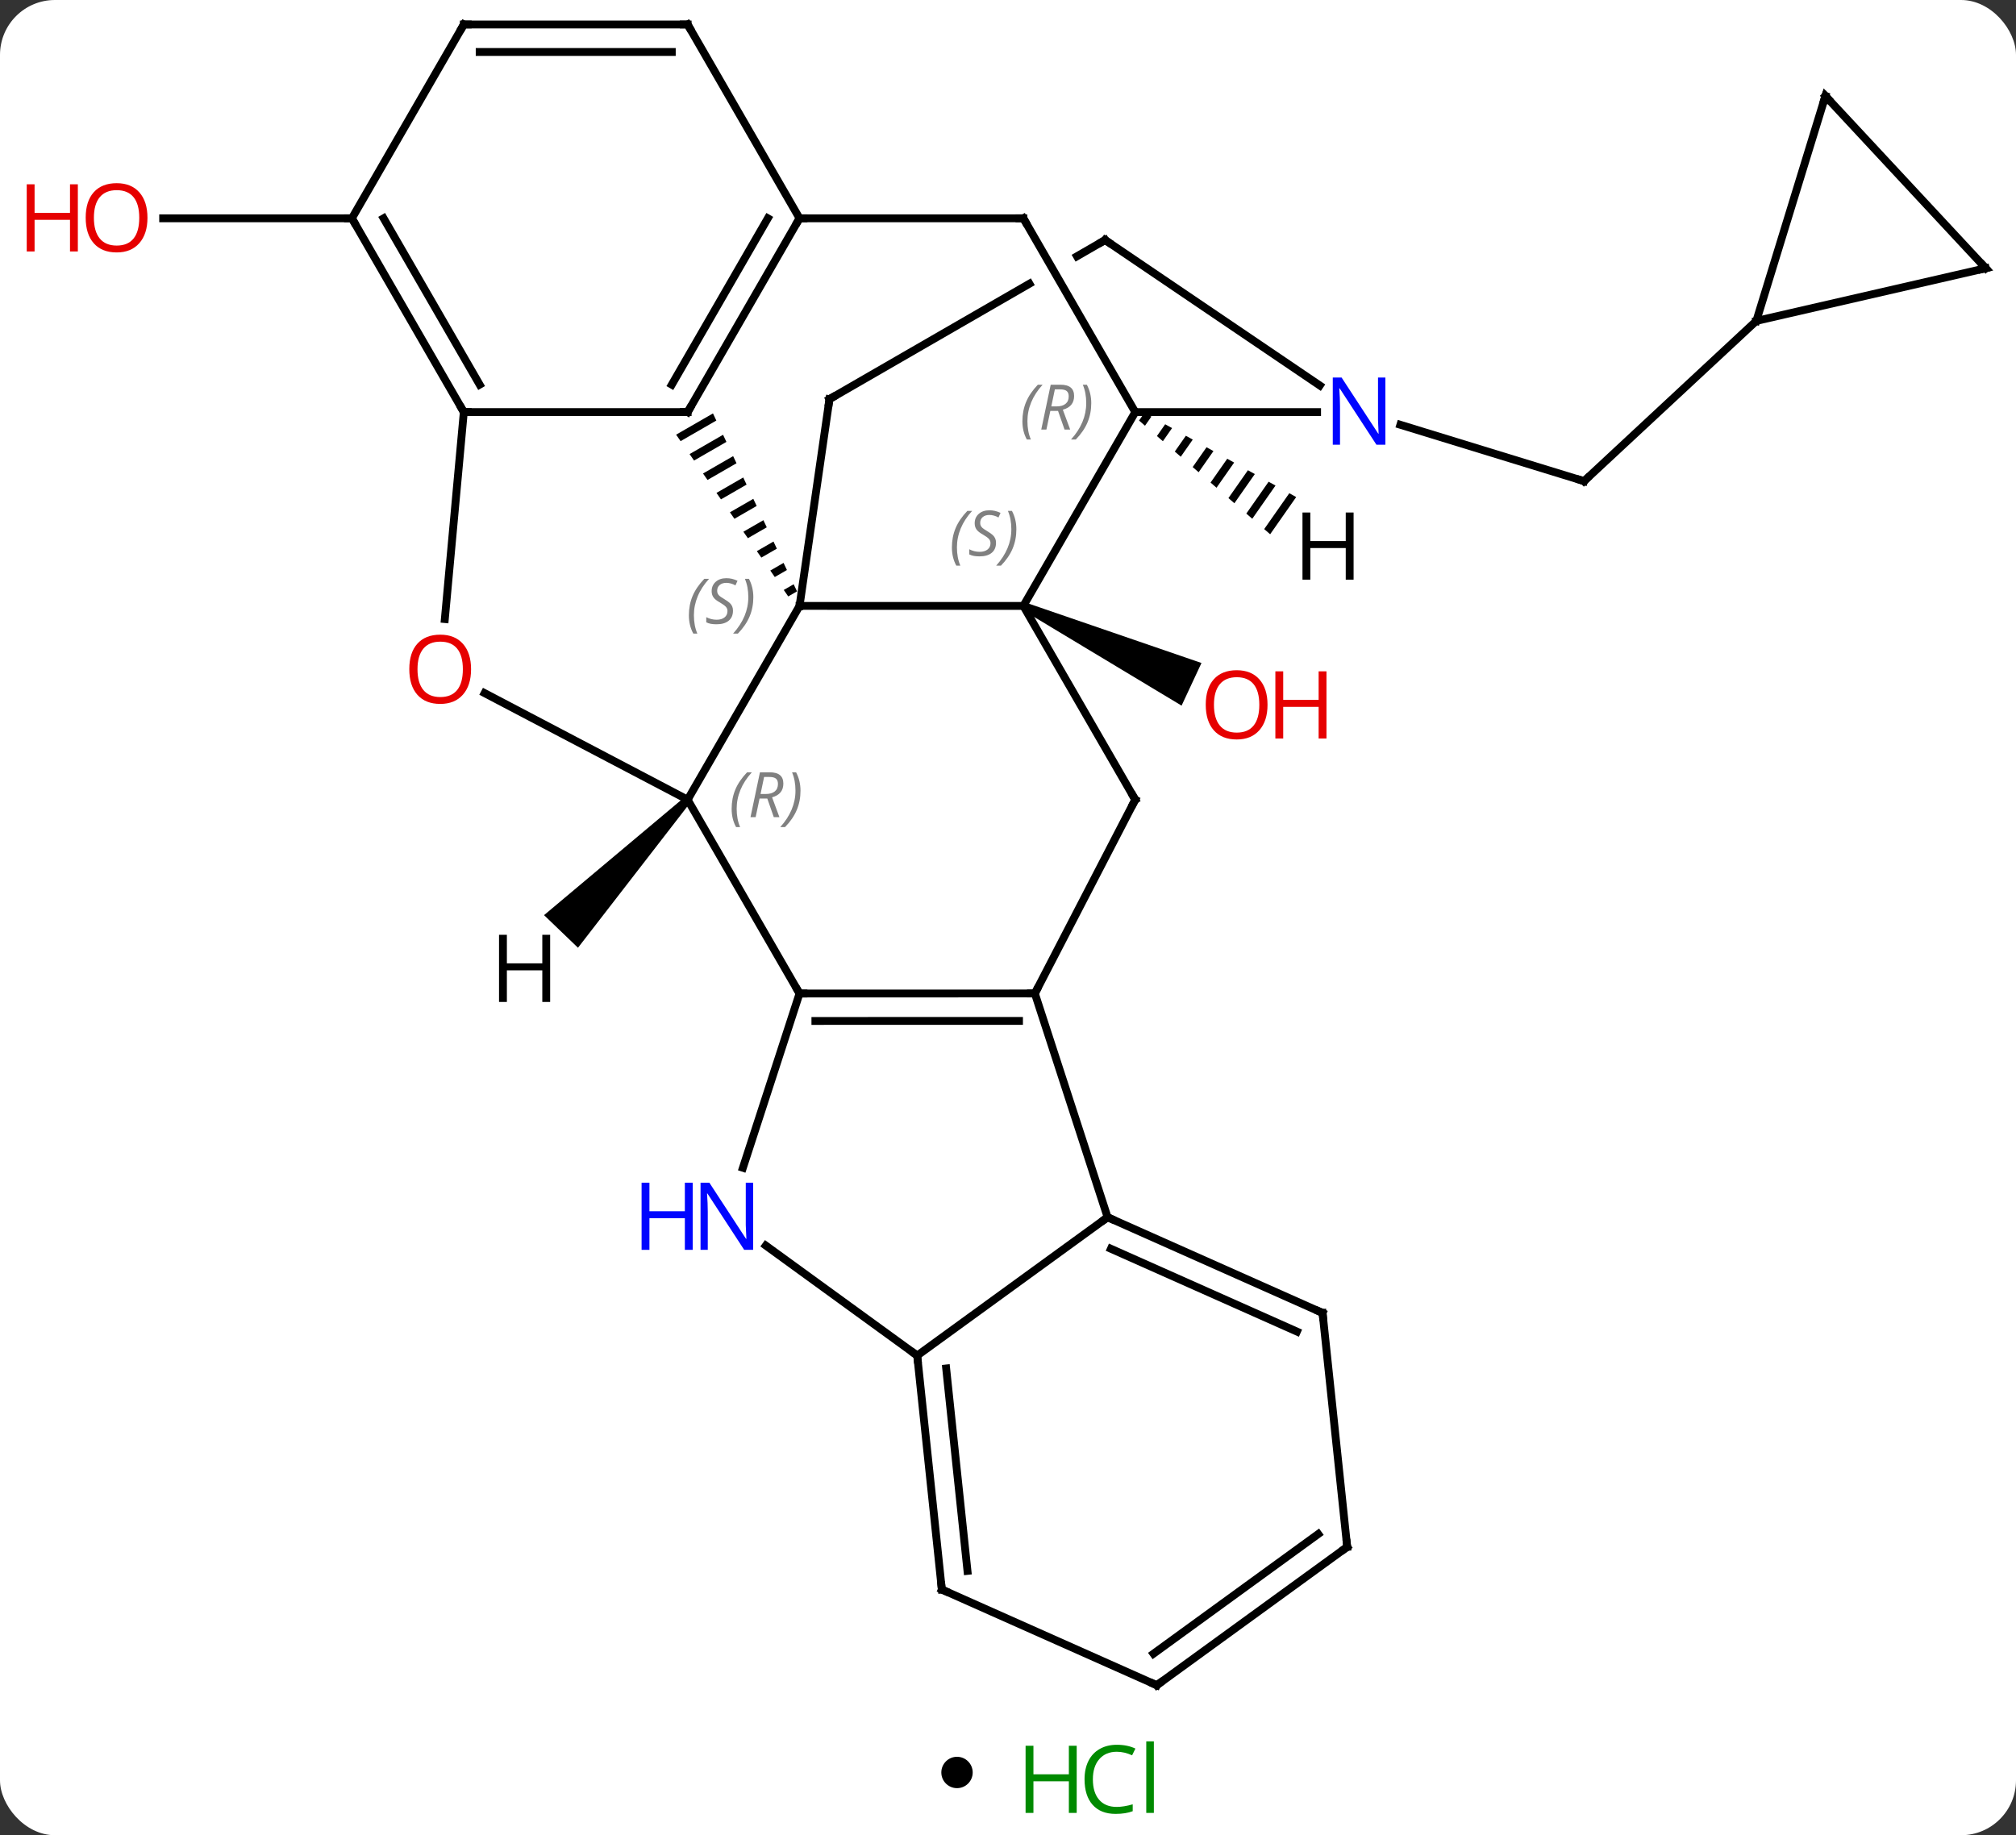 <svg width="257" viewBox="0 0 257 234" style="fill-opacity:1; color-rendering:auto; color-interpolation:auto; text-rendering:auto; stroke:black; stroke-linecap:square; stroke-miterlimit:10; shape-rendering:auto; stroke-opacity:1; fill:black; stroke-dasharray:none; font-weight:normal; stroke-width:1; font-family:'Open Sans'; font-style:normal; stroke-linejoin:miter; font-size:12; stroke-dashoffset:0; image-rendering:auto;" height="234" class="cas-substance-image" xmlns:xlink="http://www.w3.org/1999/xlink" xmlns="http://www.w3.org/2000/svg"><rect x="0" y="0" width="257" height="234" fill="#333333" stroke="none"/><svg class="cas-substance-single-component"><rect y="0" x="0" width="257" stroke="none" ry="7" rx="7" height="234" fill="white" class="cas-substance-group"/><svg y="0" x="0" width="257" viewBox="0 0 257 219" style="fill:black;" height="219" class="cas-substance-single-component-image"><svg><g><clipPath id="clipPath_f8cdaa06cf3b42cdb9f543234db15b011" clipPathUnits="userSpaceOnUse"><path d="M0.131 -97.592 L-41.507 -73.556 L-21.509 -38.914 L7.665 -55.755 L7.665 -55.755 L-8.013 -82.913 L-2.817 -85.912 L12.861 -58.754 L12.861 -58.754 L20.128 -62.95 L0.131 -97.592 Z"/></clipPath><g transform="translate(134,109)" style="text-rendering:geometricPrecision; color-rendering:optimizeQuality; color-interpolation:linearRGB; stroke-linecap:butt; image-rendering:optimizeQuality;"><path style="stroke:none;" d="M-3.754 -31.29 L-3.332 -32.196 L19.164 -24.465 L16.628 -19.027 Z"/><line y2="-81.165" y1="-81.165" x2="-89.139" x1="-113.201" style="fill:none;"/><line y2="-54.838" y1="-47.649" x2="44.519" x1="67.935" style="fill:none;"/><line y2="-68.082" y1="-47.649" x2="89.898" x1="67.935" style="fill:none;"/><path style="stroke:none;" d="M-43.11 -56.287 L-47.809 -53.577 L-47.809 -53.577 L-47.237 -52.752 L-47.237 -52.752 L-42.682 -55.379 L-42.682 -55.379 L-43.11 -56.287 ZM-41.825 -53.564 L-46.093 -51.102 L-46.093 -51.102 L-45.522 -50.277 L-45.522 -50.277 L-41.396 -52.657 L-41.396 -52.657 L-41.825 -53.564 ZM-40.539 -50.841 L-44.378 -48.627 L-44.378 -48.627 L-43.806 -47.802 L-40.11 -49.934 L-40.11 -49.934 L-40.539 -50.841 ZM-39.253 -48.119 L-42.663 -46.152 L-42.091 -45.327 L-42.091 -45.327 L-38.825 -47.211 L-39.253 -48.119 ZM-37.968 -45.396 L-40.948 -43.677 L-40.948 -43.677 L-40.376 -42.852 L-40.376 -42.852 L-37.539 -44.488 L-37.539 -44.488 L-37.968 -45.396 ZM-36.682 -42.673 L-39.233 -41.202 L-39.233 -41.202 L-38.661 -40.377 L-38.661 -40.377 L-36.253 -41.766 L-36.682 -42.673 ZM-35.396 -39.951 L-37.517 -38.727 L-37.517 -38.727 L-36.946 -37.902 L-34.968 -39.043 L-34.968 -39.043 L-35.396 -39.951 ZM-34.111 -37.228 L-35.802 -36.252 L-35.802 -36.252 L-35.23 -35.427 L-33.682 -36.32 L-34.111 -37.228 ZM-32.825 -34.505 L-34.087 -33.777 L-34.087 -33.777 L-33.515 -32.952 L-33.515 -32.952 L-32.396 -33.598 L-32.825 -34.505 Z"/><line y2="-31.743" y1="-31.746" x2="-3.543" x1="-32.073" style="fill:none;"/><line y2="-7.035" y1="-31.746" x2="-46.341" x1="-32.073" style="fill:none;"/><line y2="-58.11" y1="-31.746" x2="-28.26" x1="-32.073" style="fill:none;"/><line y2="-56.457" y1="-56.454" x2="-74.874" x1="-46.338" style="fill:none;"/><line y2="-81.165" y1="-56.454" x2="-32.076" x1="-46.338" style="fill:none;"/><line y2="-81.164" y1="-59.954" x2="-36.117" x1="-48.359" style="fill:none;"/><line y2="-56.454" y1="-31.743" x2="10.725" x1="-3.543" style="fill:none;"/><line y2="-7.035" y1="-31.743" x2="10.722" x1="-3.543" style="fill:none;"/><line y2="17.676" y1="-7.035" x2="-32.076" x1="-46.341" style="fill:none;"/><line y2="-20.625" y1="-7.035" x2="-72.223" x1="-46.341" style="fill:none;"/><line y2="-78.396" y1="-58.11" x2="6.882" x1="-28.26" style="fill:none; clip-path:url(#clipPath_f8cdaa06cf3b42cdb9f543234db15b011);"/><line y2="-30.066" y1="-56.457" x2="-77.293" x1="-74.874" style="fill:none;"/><line y2="-81.165" y1="-56.457" x2="-89.139" x1="-74.874" style="fill:none;"/><line y2="-81.165" y1="-59.957" x2="-85.097" x1="-72.853" style="fill:none;"/><line y2="-81.165" y1="-81.165" x2="-3.54" x1="-32.076" style="fill:none;"/><line y2="-105.873" y1="-81.165" x2="-46.338" x1="-32.076" style="fill:none;"/><line y2="-81.165" y1="-56.454" x2="-3.54" x1="10.725" style="fill:none;"/><line y2="-56.454" y1="-56.454" x2="33.903" x1="10.725" style="fill:none;"/><line y2="17.673" y1="-7.035" x2="-2.076" x1="10.722" style="fill:none;"/><line y2="17.673" y1="17.676" x2="-2.076" x1="-32.076" style="fill:none;"/><line y2="21.173" y1="21.176" x2="-4.096" x1="-30.055" style="fill:none;"/><line y2="39.898" y1="17.676" x2="-39.294" x1="-32.076" style="fill:none;"/><line y2="-59.848" y1="-78.396" x2="34.248" x1="6.882" style="fill:none;"/><line y2="-105.876" y1="-81.165" x2="-74.871" x1="-89.139" style="fill:none;"/><line y2="-105.876" y1="-105.873" x2="-74.871" x1="-46.338" style="fill:none;"/><line y2="-102.376" y1="-102.373" x2="-72.851" x1="-48.359" style="fill:none;"/><line y2="46.206" y1="17.673" x2="7.197" x1="-2.076" style="fill:none;"/><line y2="63.84" y1="49.817" x2="-17.073" x1="-36.373" style="fill:none;"/><line y2="63.84" y1="46.206" x2="-17.073" x1="7.197" style="fill:none;"/><line y2="58.407" y1="46.206" x2="34.602" x1="7.197" style="fill:none;"/><line y2="60.783" y1="50.225" x2="31.332" x1="7.62" style="fill:none;"/><line y2="93.675" y1="63.84" x2="-13.935" x1="-17.073" style="fill:none;"/><line y2="91.299" y1="65.484" x2="-10.666" x1="-13.381" style="fill:none;"/><line y2="88.242" y1="58.407" x2="37.74" x1="34.602" style="fill:none;"/><line y2="105.876" y1="93.675" x2="13.47" x1="-13.935" style="fill:none;"/><line y2="105.876" y1="88.242" x2="13.47" x1="37.74" style="fill:none;"/><line y2="101.857" y1="86.598" x2="13.047" x1="34.048" style="fill:none;"/><line y2="-96.762" y1="-68.082" x2="98.703" x1="89.898" style="fill:none;"/><line y2="-74.799" y1="-68.082" x2="119.139" x1="89.898" style="fill:none;"/><line y2="-74.799" y1="-96.762" x2="119.139" x1="98.703" style="fill:none;"/><path style="stroke:none;" d="M-46.702 -7.381 L-45.98 -6.689 L-60.318 11.843 L-64.645 7.686 Z"/><path style="stroke:none;" d="M11.9 -56.37 L11.206 -55.378 L11.206 -55.378 L11.966 -54.719 L11.966 -54.719 L12.779 -55.881 L12.779 -55.881 L11.9 -56.37 ZM14.537 -54.904 L13.485 -53.401 L13.485 -53.401 L14.245 -52.742 L14.245 -52.742 L15.416 -54.416 L15.416 -54.416 L14.537 -54.904 ZM17.174 -53.439 L15.764 -51.424 L15.764 -51.424 L16.524 -50.764 L16.524 -50.764 L18.053 -52.95 L18.053 -52.95 L17.174 -53.439 ZM19.811 -51.974 L18.043 -49.446 L18.043 -49.446 L18.803 -48.787 L18.803 -48.787 L20.691 -51.485 L20.691 -51.485 L19.811 -51.974 ZM22.449 -50.508 L20.322 -47.469 L20.322 -47.469 L21.082 -46.81 L21.082 -46.81 L23.328 -50.02 L23.328 -50.02 L22.449 -50.508 ZM25.086 -49.043 L22.601 -45.492 L23.361 -44.833 L25.965 -48.554 L25.965 -48.554 L25.086 -49.043 ZM27.723 -47.577 L24.88 -43.515 L24.88 -43.515 L25.64 -42.856 L28.602 -47.089 L28.602 -47.089 L27.723 -47.577 ZM30.36 -46.112 L27.159 -41.538 L27.159 -41.538 L27.919 -40.879 L27.919 -40.879 L31.239 -45.623 L30.36 -46.112 Z"/></g><g transform="translate(134,109)" style="fill:rgb(230,0,0); text-rendering:geometricPrecision; color-rendering:optimizeQuality; image-rendering:optimizeQuality; font-family:'Open Sans'; stroke:rgb(230,0,0); color-interpolation:linearRGB;"><path style="stroke:none;" d="M27.584 -19.135 Q27.584 -17.073 26.544 -15.893 Q25.505 -14.713 23.662 -14.713 Q21.771 -14.713 20.74 -15.877 Q19.709 -17.042 19.709 -19.151 Q19.709 -21.245 20.74 -22.393 Q21.771 -23.542 23.662 -23.542 Q25.521 -23.542 26.552 -22.37 Q27.584 -21.198 27.584 -19.135 ZM20.755 -19.135 Q20.755 -17.401 21.498 -16.495 Q22.24 -15.588 23.662 -15.588 Q25.084 -15.588 25.81 -16.487 Q26.537 -17.385 26.537 -19.135 Q26.537 -20.87 25.81 -21.76 Q25.084 -22.651 23.662 -22.651 Q22.24 -22.651 21.498 -21.753 Q20.755 -20.854 20.755 -19.135 Z"/><path style="stroke:none;" d="M35.099 -14.838 L34.099 -14.838 L34.099 -18.87 L29.584 -18.87 L29.584 -14.838 L28.584 -14.838 L28.584 -23.401 L29.584 -23.401 L29.584 -19.76 L34.099 -19.76 L34.099 -23.401 L35.099 -23.401 L35.099 -14.838 Z"/><path style="stroke:none;" d="M-115.201 -81.235 Q-115.201 -79.173 -116.241 -77.993 Q-117.28 -76.813 -119.123 -76.813 Q-121.014 -76.813 -122.045 -77.978 Q-123.076 -79.142 -123.076 -81.251 Q-123.076 -83.345 -122.045 -84.493 Q-121.014 -85.642 -119.123 -85.642 Q-117.264 -85.642 -116.233 -84.47 Q-115.201 -83.298 -115.201 -81.235 ZM-122.03 -81.235 Q-122.03 -79.501 -121.287 -78.595 Q-120.545 -77.688 -119.123 -77.688 Q-117.701 -77.688 -116.975 -78.587 Q-116.248 -79.485 -116.248 -81.235 Q-116.248 -82.97 -116.975 -83.86 Q-117.701 -84.751 -119.123 -84.751 Q-120.545 -84.751 -121.287 -83.853 Q-122.03 -82.954 -122.03 -81.235 Z"/><path style="stroke:none;" d="M-124.076 -76.938 L-125.076 -76.938 L-125.076 -80.97 L-129.592 -80.97 L-129.592 -76.938 L-130.592 -76.938 L-130.592 -85.501 L-129.592 -85.501 L-129.592 -81.86 L-125.076 -81.86 L-125.076 -85.501 L-124.076 -85.501 L-124.076 -76.938 Z"/></g><g transform="translate(134,109)" style="stroke-linecap:butt; text-rendering:geometricPrecision; color-rendering:optimizeQuality; image-rendering:optimizeQuality; font-family:'Open Sans'; color-interpolation:linearRGB; stroke-miterlimit:5;"><path style="fill:none;" d="M67.457 -47.796 L67.935 -47.649 L68.301 -47.99"/></g><g transform="translate(134,109)" style="stroke-linecap:butt; font-size:8.4px; fill:gray; text-rendering:geometricPrecision; image-rendering:optimizeQuality; color-rendering:optimizeQuality; font-family:'Open Sans'; font-style:italic; stroke:gray; color-interpolation:linearRGB; stroke-miterlimit:5;"><path style="stroke:none;" d="M-46.181 -30.543 Q-46.181 -31.871 -45.713 -32.996 Q-45.244 -34.121 -44.213 -35.199 L-43.603 -35.199 Q-44.572 -34.137 -45.056 -32.965 Q-45.541 -31.793 -45.541 -30.559 Q-45.541 -29.231 -45.103 -28.215 L-45.619 -28.215 Q-46.181 -29.246 -46.181 -30.543 ZM-40.559 -31.137 Q-40.559 -30.309 -41.106 -29.856 Q-41.653 -29.402 -42.653 -29.402 Q-43.059 -29.402 -43.371 -29.457 Q-43.684 -29.512 -43.965 -29.652 L-43.965 -30.309 Q-43.34 -29.981 -42.637 -29.981 Q-42.012 -29.981 -41.637 -30.277 Q-41.262 -30.574 -41.262 -31.09 Q-41.262 -31.402 -41.465 -31.629 Q-41.668 -31.856 -42.231 -32.184 Q-42.825 -32.512 -43.051 -32.84 Q-43.278 -33.168 -43.278 -33.621 Q-43.278 -34.356 -42.762 -34.816 Q-42.246 -35.277 -41.403 -35.277 Q-41.028 -35.277 -40.692 -35.199 Q-40.356 -35.121 -39.981 -34.949 L-40.246 -34.356 Q-40.496 -34.512 -40.817 -34.598 Q-41.137 -34.684 -41.403 -34.684 Q-41.934 -34.684 -42.254 -34.41 Q-42.575 -34.137 -42.575 -33.668 Q-42.575 -33.465 -42.504 -33.316 Q-42.434 -33.168 -42.293 -33.035 Q-42.153 -32.902 -41.731 -32.652 Q-41.168 -32.309 -40.965 -32.113 Q-40.762 -31.918 -40.66 -31.684 Q-40.559 -31.449 -40.559 -31.137 ZM-37.965 -32.856 Q-37.965 -31.527 -38.441 -30.395 Q-38.918 -29.262 -39.933 -28.215 L-40.543 -28.215 Q-38.605 -30.371 -38.605 -32.856 Q-38.605 -34.184 -39.043 -35.199 L-38.527 -35.199 Q-37.965 -34.137 -37.965 -32.856 Z"/><path style="fill:none; stroke:black;" d="M-46.838 -56.454 L-46.338 -56.454 L-46.088 -56.887"/><path style="stroke:none;" d="M-12.651 -39.2 Q-12.651 -40.529 -12.182 -41.654 Q-11.713 -42.779 -10.682 -43.857 L-10.073 -43.857 Q-11.041 -42.794 -11.526 -41.622 Q-12.01 -40.45 -12.01 -39.216 Q-12.01 -37.888 -11.573 -36.872 L-12.088 -36.872 Q-12.651 -37.904 -12.651 -39.2 ZM-7.028 -39.794 Q-7.028 -38.966 -7.575 -38.513 Q-8.122 -38.06 -9.122 -38.06 Q-9.528 -38.06 -9.841 -38.114 Q-10.153 -38.169 -10.435 -38.31 L-10.435 -38.966 Q-9.81 -38.638 -9.107 -38.638 Q-8.482 -38.638 -8.107 -38.935 Q-7.731 -39.232 -7.731 -39.747 Q-7.731 -40.06 -7.935 -40.286 Q-8.138 -40.513 -8.7 -40.841 Q-9.294 -41.169 -9.521 -41.497 Q-9.747 -41.825 -9.747 -42.279 Q-9.747 -43.013 -9.232 -43.474 Q-8.716 -43.935 -7.872 -43.935 Q-7.497 -43.935 -7.161 -43.857 Q-6.825 -43.779 -6.45 -43.607 L-6.716 -43.013 Q-6.966 -43.169 -7.286 -43.255 Q-7.606 -43.341 -7.872 -43.341 Q-8.403 -43.341 -8.724 -43.068 Q-9.044 -42.794 -9.044 -42.325 Q-9.044 -42.122 -8.974 -41.974 Q-8.903 -41.825 -8.763 -41.693 Q-8.622 -41.56 -8.2 -41.31 Q-7.638 -40.966 -7.435 -40.771 Q-7.231 -40.575 -7.13 -40.341 Q-7.028 -40.107 -7.028 -39.794 ZM-4.434 -41.513 Q-4.434 -40.185 -4.91 -39.052 Q-5.387 -37.919 -6.403 -36.872 L-7.012 -36.872 Q-5.074 -39.029 -5.074 -41.513 Q-5.074 -42.841 -5.512 -43.857 L-4.996 -43.857 Q-4.434 -42.794 -4.434 -41.513 Z"/><path style="stroke:none;" d="M-40.73 -5.87 Q-40.73 -7.199 -40.261 -8.324 Q-39.792 -9.449 -38.761 -10.527 L-38.151 -10.527 Q-39.12 -9.464 -39.605 -8.292 Q-40.089 -7.12 -40.089 -5.886 Q-40.089 -4.558 -39.651 -3.542 L-40.167 -3.542 Q-40.73 -4.574 -40.73 -5.87 ZM-37.17 -7.183 L-37.67 -4.808 L-38.326 -4.808 L-37.123 -10.527 L-35.873 -10.527 Q-34.138 -10.527 -34.138 -9.089 Q-34.138 -7.73 -35.576 -7.339 L-34.638 -4.808 L-35.357 -4.808 L-36.185 -7.183 L-37.17 -7.183 ZM-36.592 -9.933 Q-36.982 -8.011 -37.045 -7.761 L-36.388 -7.761 Q-35.638 -7.761 -35.232 -8.089 Q-34.826 -8.417 -34.826 -9.042 Q-34.826 -9.511 -35.084 -9.722 Q-35.342 -9.933 -35.935 -9.933 L-36.592 -9.933 ZM-31.952 -8.183 Q-31.952 -6.855 -32.429 -5.722 Q-32.906 -4.589 -33.921 -3.542 L-34.531 -3.542 Q-32.593 -5.699 -32.593 -8.183 Q-32.593 -9.511 -33.031 -10.527 L-32.515 -10.527 Q-31.952 -9.464 -31.952 -8.183 Z"/><path style="fill:none; stroke:black;" d="M-28.332 -57.615 L-28.26 -58.11 L-27.827 -58.36"/><path style="fill:none; stroke:black;" d="M-75.124 -56.89 L-74.874 -56.457 L-74.374 -56.457"/><path style="fill:none; stroke:black;" d="M-32.326 -80.732 L-32.076 -81.165 L-31.576 -81.165"/><path style="stroke:none;" d="M-3.664 -55.29 Q-3.664 -56.618 -3.195 -57.743 Q-2.726 -58.868 -1.695 -59.947 L-1.085 -59.947 Q-2.054 -58.884 -2.539 -57.712 Q-3.023 -56.54 -3.023 -55.306 Q-3.023 -53.978 -2.586 -52.962 L-3.101 -52.962 Q-3.664 -53.993 -3.664 -55.29 ZM-0.104 -56.603 L-0.604 -54.228 L-1.26 -54.228 L-0.057 -59.947 L1.193 -59.947 Q2.928 -59.947 2.928 -58.509 Q2.928 -57.15 1.49 -56.759 L2.428 -54.228 L1.709 -54.228 L0.881 -56.603 L-0.104 -56.603 ZM0.474 -59.353 Q0.084 -57.431 0.021 -57.181 L0.678 -57.181 Q1.428 -57.181 1.834 -57.509 Q2.24 -57.837 2.24 -58.462 Q2.24 -58.931 1.982 -59.142 Q1.724 -59.353 1.131 -59.353 L0.474 -59.353 ZM5.114 -57.603 Q5.114 -56.275 4.637 -55.142 Q4.16 -54.009 3.145 -52.962 L2.535 -52.962 Q4.473 -55.118 4.473 -57.603 Q4.473 -58.931 4.035 -59.947 L4.551 -59.947 Q5.114 -58.884 5.114 -57.603 Z"/><path style="fill:none; stroke:black;" d="M10.472 -7.468 L10.722 -7.035 L10.492 -6.591"/><path style="fill:none; stroke:black;" d="M-31.576 17.676 L-32.076 17.676 L-32.326 17.243"/></g><g transform="translate(134,109)" style="stroke-linecap:butt; fill:rgb(230,0,0); text-rendering:geometricPrecision; color-rendering:optimizeQuality; image-rendering:optimizeQuality; font-family:'Open Sans'; stroke:rgb(230,0,0); color-interpolation:linearRGB; stroke-miterlimit:5;"><path style="stroke:none;" d="M-73.948 -23.668 Q-73.948 -21.606 -74.988 -20.426 Q-76.027 -19.246 -77.87 -19.246 Q-79.761 -19.246 -80.792 -20.41 Q-81.823 -21.575 -81.823 -23.684 Q-81.823 -25.778 -80.792 -26.926 Q-79.761 -28.075 -77.87 -28.075 Q-76.011 -28.075 -74.98 -26.903 Q-73.948 -25.731 -73.948 -23.668 ZM-80.777 -23.668 Q-80.777 -21.934 -80.034 -21.028 Q-79.292 -20.121 -77.87 -20.121 Q-76.448 -20.121 -75.722 -21.02 Q-74.995 -21.918 -74.995 -23.668 Q-74.995 -25.403 -75.722 -26.293 Q-76.448 -27.184 -77.87 -27.184 Q-79.292 -27.184 -80.034 -26.285 Q-80.777 -25.387 -80.777 -23.668 Z"/><path style="fill:none; stroke:black;" d="M6.449 -78.146 L6.882 -78.396 L7.296 -78.115"/><path style="fill:none; stroke:black;" d="M-88.889 -80.732 L-89.139 -81.165 L-89.639 -81.165"/><path style="fill:none; stroke:black;" d="M-4.04 -81.165 L-3.54 -81.165 L-3.29 -80.732"/><path style="fill:none; stroke:black;" d="M-46.088 -105.44 L-46.338 -105.873 L-46.838 -105.873"/><path style="fill:rgb(0,5,255); stroke:none;" d="M42.607 -52.298 L41.466 -52.298 L36.778 -59.485 L36.732 -59.485 Q36.825 -58.22 36.825 -57.173 L36.825 -52.298 L35.903 -52.298 L35.903 -60.86 L37.028 -60.86 L41.7 -53.704 L41.747 -53.704 Q41.747 -53.86 41.7 -54.72 Q41.653 -55.579 41.669 -55.954 L41.669 -60.86 L42.607 -60.86 L42.607 -52.298 Z"/><path style="fill:none; stroke:black;" d="M-2.576 17.673 L-2.076 17.673 L-1.846 17.229"/><path style="fill:rgb(0,5,255); stroke:none;" d="M-37.991 50.362 L-39.132 50.362 L-43.82 43.175 L-43.866 43.175 Q-43.773 44.44 -43.773 45.487 L-43.773 50.362 L-44.695 50.362 L-44.695 41.8 L-43.57 41.8 L-38.898 48.956 L-38.851 48.956 Q-38.851 48.8 -38.898 47.94 Q-38.945 47.081 -38.929 46.706 L-38.929 41.8 L-37.991 41.8 L-37.991 50.362 Z"/><path style="fill:rgb(0,5,255); stroke:none;" d="M-45.695 50.362 L-46.695 50.362 L-46.695 46.331 L-51.21 46.331 L-51.21 50.362 L-52.21 50.362 L-52.21 41.8 L-51.21 41.8 L-51.21 45.44 L-46.695 45.44 L-46.695 41.8 L-45.695 41.8 L-45.695 50.362 Z"/><path style="fill:none; stroke:black;" d="M-75.121 -105.443 L-74.871 -105.876 L-74.371 -105.876"/><path style="fill:none; stroke:black;" d="M7.654 46.409 L7.197 46.206 L6.793 46.5"/><path style="fill:none; stroke:black;" d="M-17.021 64.337 L-17.073 63.84 L-17.477 63.546"/><path style="fill:none; stroke:black;" d="M34.145 58.204 L34.602 58.407 L34.654 58.904"/><path style="fill:none; stroke:black;" d="M-13.987 93.178 L-13.935 93.675 L-13.478 93.878"/><path style="fill:none; stroke:black;" d="M37.688 87.745 L37.74 88.242 L37.336 88.536"/><path style="fill:none; stroke:black;" d="M13.013 105.673 L13.47 105.876 L13.874 105.582"/><path style="fill:none; stroke:black;" d="M98.556 -96.284 L98.703 -96.762 L99.044 -96.396"/><path style="fill:none; stroke:black;" d="M118.652 -74.687 L119.139 -74.799 L118.798 -75.165"/><path style="fill:black; stroke:none;" d="M-63.867 18.754 L-64.867 18.754 L-64.867 14.723 L-69.383 14.723 L-69.383 18.754 L-70.383 18.754 L-70.383 10.192 L-69.383 10.192 L-69.383 13.832 L-64.867 13.832 L-64.867 10.192 L-63.867 10.192 L-63.867 18.754 Z"/><path style="fill:black; stroke:none;" d="M38.556 -35.09 L37.556 -35.09 L37.556 -39.121 L33.04 -39.121 L33.04 -35.09 L32.04 -35.09 L32.04 -43.652 L33.04 -43.652 L33.04 -40.012 L37.556 -40.012 L37.556 -43.652 L38.556 -43.652 L38.556 -35.09 Z"/></g></g></svg></svg><svg y="219" x="120" class="cas-substance-saf"><svg y="5" x="0" width="4" style="fill:black;" height="4" class="cas-substance-saf-dot"><circle stroke="none" r="2" fill="black" cy="2" cx="2"/></svg><svg y="0" x="8" width="22" style="fill:black;" height="15" class="cas-substance-saf-image"><svg><g><g transform="translate(6,8)" style="fill:rgb(0,138,0); text-rendering:geometricPrecision; color-rendering:optimizeQuality; image-rendering:optimizeQuality; font-family:'Open Sans'; stroke:rgb(0,138,0); color-interpolation:linearRGB;"><path style="stroke:none;" d="M3.258 4.156 L2.258 4.156 L2.258 0.125 L-2.258 0.125 L-2.258 4.156 L-3.258 4.156 L-3.258 -4.406 L-2.258 -4.406 L-2.258 -0.766 L2.258 -0.766 L2.258 -4.406 L3.258 -4.406 L3.258 4.156 Z"/><path style="stroke:none;" d="M8.367 -3.641 Q6.961 -3.641 6.141 -2.703 Q5.32 -1.766 5.32 -0.125 Q5.32 1.547 6.109 2.469 Q6.898 3.391 8.352 3.391 Q9.258 3.391 10.398 3.062 L10.398 3.938 Q9.508 4.281 8.211 4.281 Q6.32 4.281 5.289 3.125 Q4.258 1.969 4.258 -0.141 Q4.258 -1.469 4.75 -2.461 Q5.242 -3.453 6.18 -3.992 Q7.117 -4.531 8.383 -4.531 Q9.727 -4.531 10.742 -4.047 L10.32 -3.188 Q9.336 -3.641 8.367 -3.641 ZM13.094 4.156 L12.125 4.156 L12.125 -4.969 L13.094 -4.969 L13.094 4.156 Z"/></g></g></svg></svg></svg></svg></svg>
